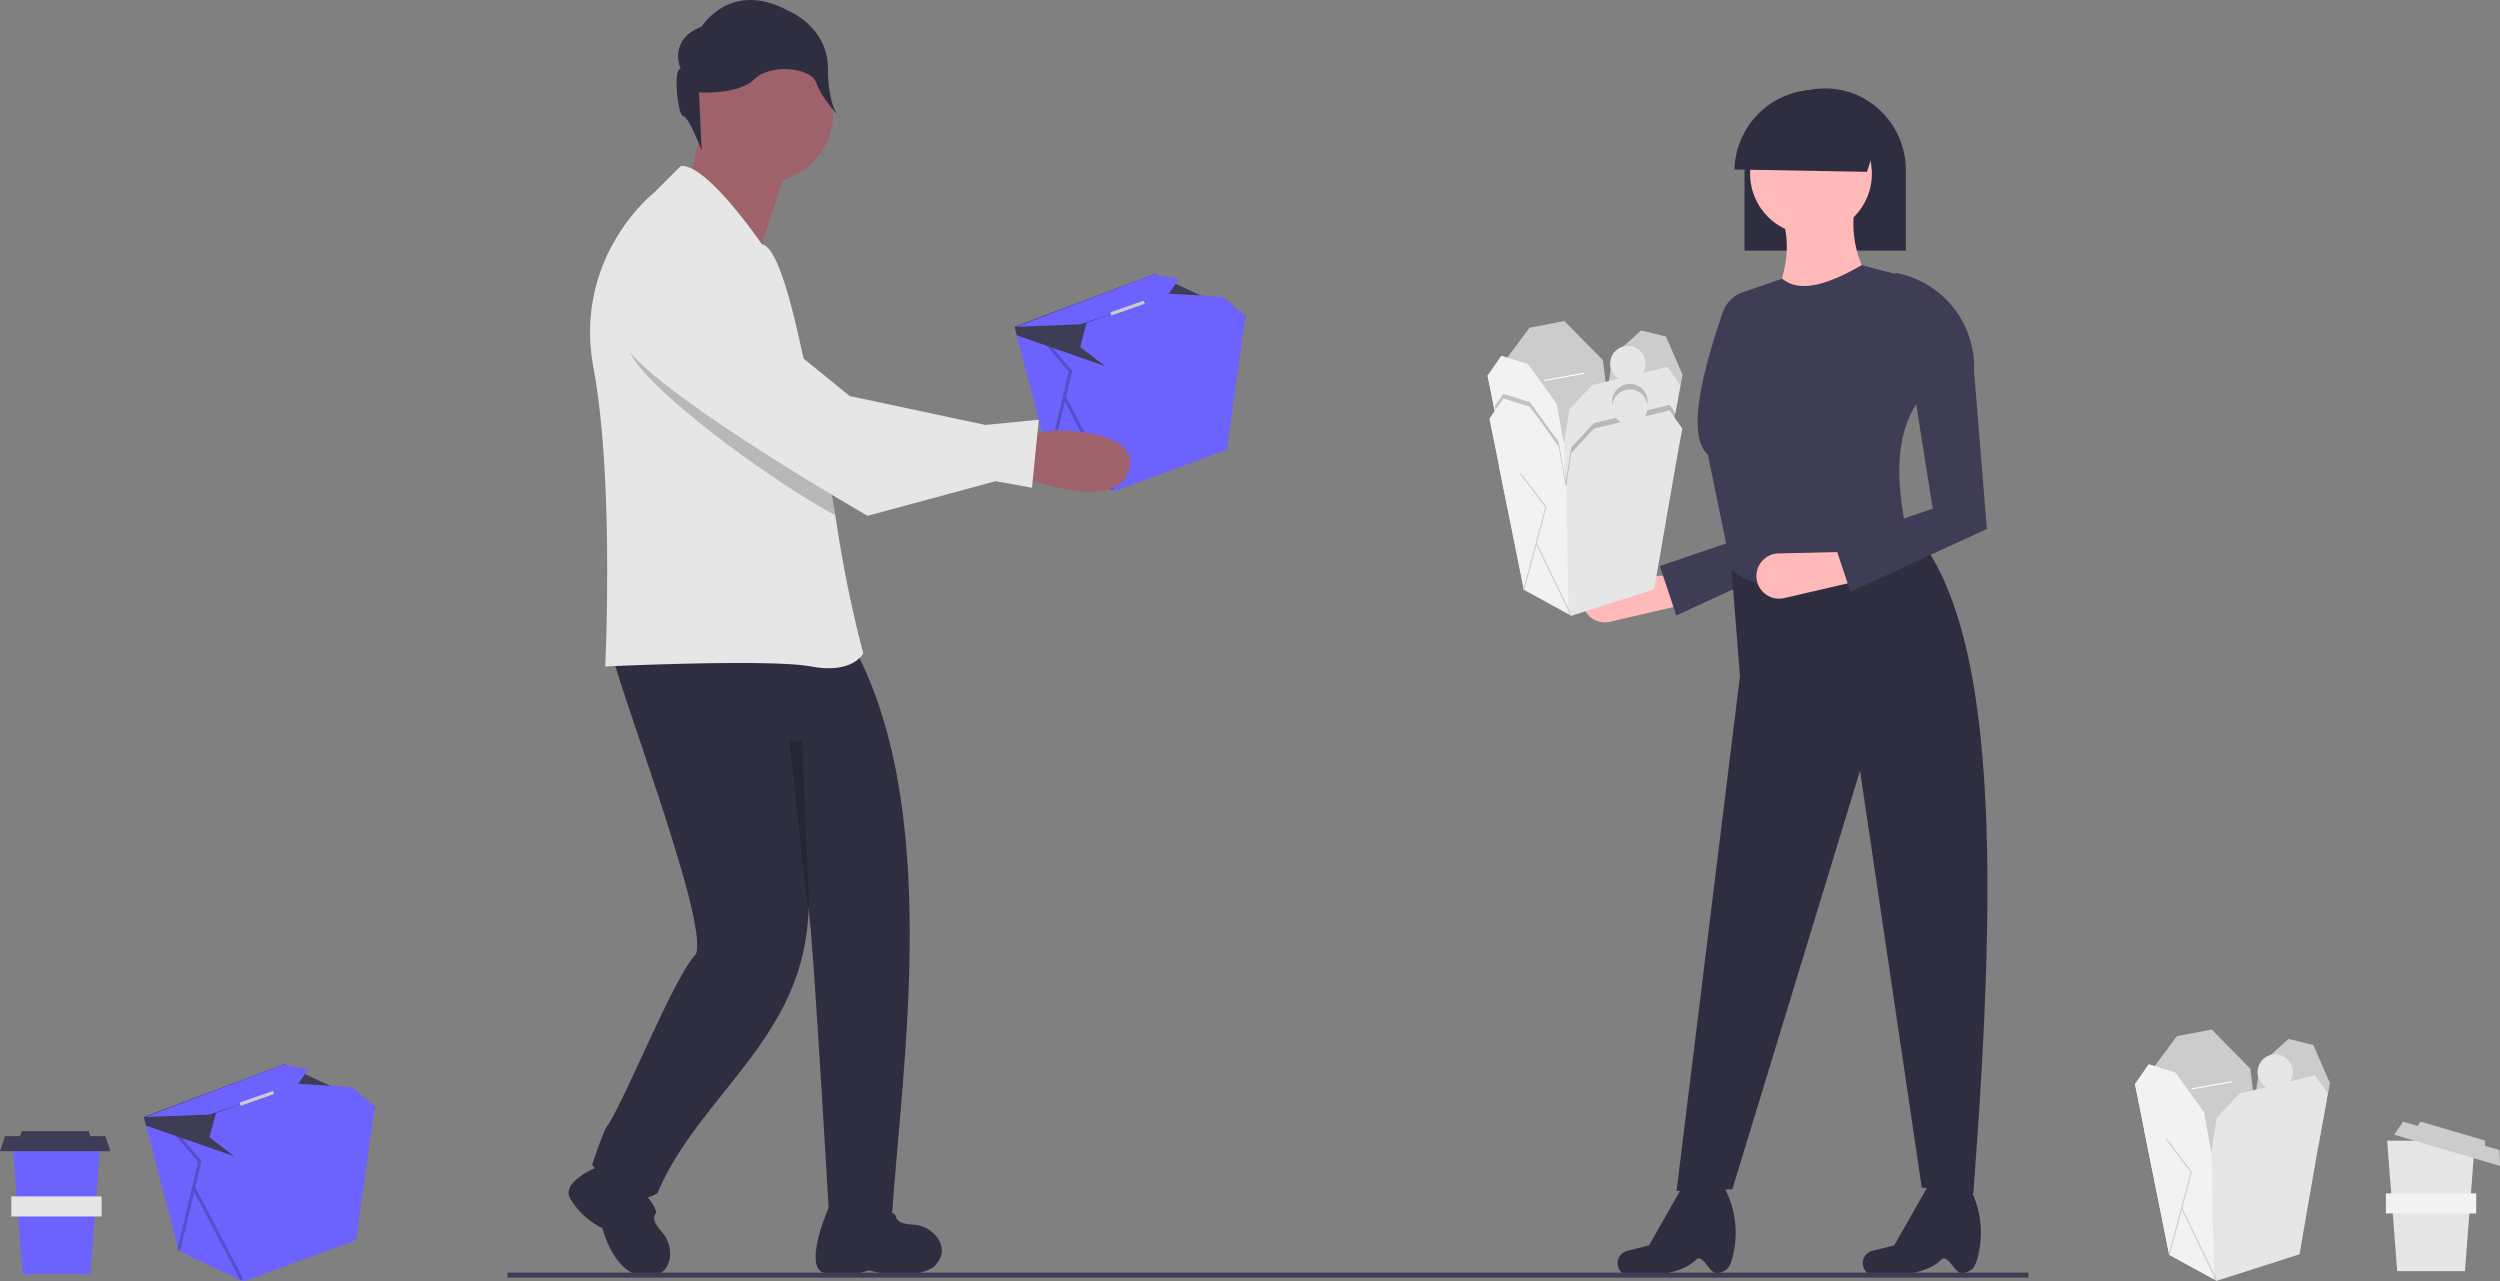 <svg id="e3f28eb1-f0aa-4d99-bf37-0b9524df0b9c"
     data-name="Layer 1"
     xmlns="http://www.w3.org/2000/svg"
     width="996.312"
     height="510.676"
     viewBox="0 0 996.312 510.676"
>
  <rect x="0" y="0" width="996.312" height="510.676" fill="#808080" stroke="none"/>
  <polygon points="496.326 126.028 496.3 126.202 496.229 126.705 488.902 179.283 444.038 195.744 443.335 195.408 418.217 183.479 405.229 133.645 404.339 130.224 404.61 130.12 460.176 109.244 496.293 126.008 496.326 126.028"
           fill="#6c63ff"
  />
  <polygon points="443.335 195.408 418.217 183.479 404.339 130.224 404.61 130.12 440.811 145.393 443.335 195.408"
           fill="#6c63ff"
  />
  <polygon points="443.965 194.8 424.859 158.186 427.313 147.806 415.756 134.197 414.772 135.033 425.906 148.144 417.589 183.33 418.846 183.628 424.405 160.107 442.82 195.397 443.965 194.8"
           opacity="0.2"
  />
  <polygon points="496.326 126.673 496.229 126.705 440.811 146.039 405.229 133.645 404.339 130.224 404.61 130.12 460.176 109.244 496.293 126.008 496.3 126.202 496.326 126.673"
           fill="#3f3d56"
  />
  <polygon points="441.779 147.007 430.482 138.293 433.064 128.61 465.34 116.99 487.288 118.281 496.003 125.705 496.648 127.641 441.779 147.007"
           fill="#6c63ff"
  />
  <polygon points="404.984 130.224 430.482 129.255 444.295 124.567 465.831 116.99 469.859 111.181 459.809 109.382 404.984 130.224"
           fill="#6c63ff"
  />
  <rect x="544.15"
        y="316.795"
        width="14.09"
        height="1.291"
        transform="translate(-175.863 5.766) rotate(-19.338)"
        fill="#ccc"
  />
  <polygon points="280.668 44.344 274.435 75.507 303.521 97.322 317.026 56.809 280.668 44.344"
           fill="#9f616a"
  />
  <circle cx="304.041"
          cy="44.863"
          r="28.047"
          fill="#9f616a"
  />
  <path d="M345.116,452.035c.128,9.049,39.539,109.757,34.067,122.871-8.626,8.817-27.18,55.747-35.106,68.267-1.038-.001-6.232,15.581-6.232,15.581s12.465,19.737,25.97,11.427c16.98-39.937,59.506-62.211,60.257-114.263,2.053,16.443,8.112,121.989,8.112,121.989s-1.162.493,25,3c4.062-61.258,20.66-165.475-16.5-230.949C429.258,444.764,345.116,452.035,345.116,452.035Z"
        transform="translate(-101.844 -194.662)"
        fill="#2f2e41"
  />
  <path d="M432.181,675.852c-1.214,2.335-9.924,23.893-1.998,26.054,9.14,2.493,18-1,18-1s16,5,25.792-1.355c4.57-4.57,3.531-8.725,1.35-11.737a12.723,12.723,0,0,0-9.439-5.088c-4.969-.354-6.547-1.275-7.116-3.552C457.939,675.852,432.181,675.852,432.181,675.852Z"
        transform="translate(-101.844 -194.662)"
        fill="#2f2e41"
  />
  <path d="M346.708,657.027s-22.327,7.05-17.626,15.276a30.913,30.913,0,0,0,12.838,11.839s4.656,19.196,17.582,19.196c6.463,0,8.666-3.672,9.254-7.344a12.723,12.723,0,0,0-3.077-10.272c-3.263-3.764-3.728-5.531-2.52-7.544C364.922,675.241,346.708,657.027,346.708,657.027Z"
        transform="translate(-101.844 -194.662)"
        fill="#2f2e41"
  />
  <path d="M445.883,455.076s-4.16,8.31-20.78,5.19c-16.62-3.11-82.06,0-82.06,0s3.63-74.27-4.68-118.94,24.41-70.12,24.41-70.12l10.39-10.39c10.39-1.03,32.33,31.21,32.33,31.21,7.22,1.21,13.96,31.9,19.71,60.94.34,1.66.66,3.3.98,4.94,2.65,13.54,6.34,28.61,8.55,42.14.16.96.31,1.91.45,2.86A494.563,494.563,0,0,0,445.883,455.076Z"
        transform="translate(-101.844 -194.662)"
        fill="#e6e6e6"
  />
  <path d="M373.073,222.061s-5.244-11.537,8.39-16.78c0,0,11.537-18.878,34.61-6.293,0,0,15.732,6.293,15.732,23.073s5.244,19.927,5.244,19.927-7.809-8.011-9.907-14.304-18.41-7.72-24.703-1.428-22.024,5.244-22.024,5.244l1.049,23.073s-5.244-13.634-7.341-13.634S369.927,222.061,373.073,222.061Z"
        transform="translate(-101.844 -194.662)"
        fill="#2f2e41"
  />
  <path d="M434.733,400.046c-24.78-13.47-64.92-43.01-77.87-58.99-17.07-21.05,1.55-37.05,1.55-37.05,21.11-13.32,46.35,32.38,46.35,32.38l20.44,16.58c.34,1.66.66,3.3.98,4.94C428.833,371.446,432.523,386.516,434.733,400.046Z"
        transform="translate(-101.844 -194.662)"
        opacity="0.2"
  />
  <path d="M508.706,384.524s36.84,14.956,42.903-1.856-29.086-16.523-29.086-16.523l-13.799,1.955Z"
        transform="translate(-101.844 -194.662)"
        fill="#9f616a"
  />
  <path d="M353.691,297.165s-18.611,16.009-1.553,37.052,95.451,66.004,95.451,66.004l51.064-13.804,14.451,2.644,2.724-27.131-21.289,2.078L440.497,352.503l-34.46-27.961S374.795,283.852,353.691,297.165Z"
        transform="translate(-101.844 -194.662)"
        fill="#e6e6e6"
  />
  <polygon points="319.646 295.362 322.902 371.443 314.646 295.362 319.646 295.362"
           opacity="0.2"
  />
  <path d="M773.026,435.601l-29.558,6.849a9.017,9.017,0,0,1-10.759-6.5v0a9.017,9.017,0,0,1,8.514-11.3l28.551-.664Z"
        transform="translate(-101.844 -194.662)"
        fill="#ffb9b9"
  />
  <path d="M769.887,439.939l-6.565-19.694L802.678,406.802l-10.445-91.986h0c18.806,3.419,27.757,18.208,26.918,37.304l5.091,62.769Z"
        transform="translate(-101.844 -194.662)"
        fill="#3f3d56"
  />
  <path d="M797.079,294.536h64.298V262.56a32.8,32.8,0,0,0-9.417-23.088,31.691,31.691,0,0,0-22.734-9.566,32.199,32.199,0,0,0-32.137,31.8c-.005.293-.01.571-.01.854Z"
        transform="translate(-101.844 -194.662)"
        fill="#2f2e41"
  />
  <path d="M888.262,670.292l-20.554-2.359L843.111,501.82,792.233,668.608l-22.238.674,25.271-205.199L791.559,417.247l63.009-19.88C899.194,428.521,898.271,538.555,888.262,670.292Z"
        transform="translate(-101.844 -194.662)"
        fill="#2f2e41"
  />
  <circle cx="721.725"
          cy="69.275"
          r="24.26"
          fill="#ffb9b9"
  />
  <path d="M847.829,307.74l-41.107,10.782c6.926-13.319,9.142-25.753,5.391-37.064l28.977-4.717A42.278,42.278,0,0,0,847.829,307.74Z"
        transform="translate(-101.844 -194.662)"
        fill="#ffb9b9"
  />
  <path d="M861.643,406.465c-23.056,14.663-49.914,31.507-69.747,15.162l-9.434-45.824c-7.499-6.679-4.173-27.288,5.964-56.664a12.994,12.994,0,0,1,8.055-8.046l15.632-5.374c6.928,5.826,18.284,2.351,31.673-5.391l15.499,4.043,6.739,50.542C856.296,369.487,857.995,388.894,861.643,406.465Z"
        transform="translate(-101.844 -194.662)"
        fill="#3f3d56"
  />
  <path d="M842.436,426.166l-29.558,6.849a9.017,9.017,0,0,1-10.759-6.5v0a9.017,9.017,0,0,1,8.514-11.3l28.551-.664Z"
        transform="translate(-101.844 -194.662)"
        fill="#ffb9b9"
  />
  <path d="M884.69,702.051c-3.452,1.575-6.344-8.189-9.255-5.327-8.145,8.004-27.683,6.21-27.683,6.21a5.091,5.091,0,0,1-3.209-6.635h0a5.091,5.091,0,0,1,3.532-3.152l8.662-2.165,13.6-23.918,14.822-1.876.374.612a38.217,38.217,0,0,1,4.095,31.25C888.396,700.999,886.718,701.125,884.69,702.051Z"
        transform="translate(-101.844 -194.662)"
        fill="#2f2e41"
  />
  <path d="M786.976,702.051c-3.452,1.575-6.344-8.189-9.255-5.327-8.145,8.004-27.683,6.21-27.683,6.21a5.091,5.091,0,0,1-3.209-6.635h0a5.091,5.091,0,0,1,3.532-3.152l8.662-2.165,13.6-23.918,14.822-1.876.374.612a38.217,38.217,0,0,1,4.095,31.25C790.682,700.999,789.004,701.125,786.976,702.051Z"
        transform="translate(-101.844 -194.662)"
        fill="#2f2e41"
  />
  <path d="M852.009,243.703l-6.11,19.44-52.826-.939a32.656,32.656,0,0,1,58.936-18.501Z"
        transform="translate(-101.844 -194.662)"
        fill="#2f2e41"
  />
  <path d="M839.298,430.504l-6.565-19.694,39.355-13.443-14.887-93.979h0a38.237,38.237,0,0,1,31.36,39.297l5.091,62.769Z"
        transform="translate(-101.844 -194.662)"
        fill="#3f3d56"
  />
  <polygon points="643.455 182.748 602.522 191.551 594.159 151.278 609.564 130.591 623.428 127.95 638.833 143.575 643.455 182.748"
           fill="#ccc"
  />
  <polygon points="624.529 184.504 599.879 184.504 596.519 167.914 592.839 149.734 598.339 141.814 608.909 145.114 620.349 160.964 623.219 177.114 623.419 178.264 624.529 184.504"
           fill="#e6e6e6"
  />
  <polygon points="665.902 174.825 637.513 178.126 642.575 142.035 654.018 131.691 663.921 134.112 670.524 149.297 665.902 174.825"
           fill="#ccc"
  />
  <polygon points="669.639 153.474 666.999 168.004 658.419 217.514 625.409 228.084 624.269 227.464 606.479 217.734 596.469 167.894 596.519 167.914 622.989 178.564 623.219 177.114 623.379 176.064 625.409 163.164 634.429 153.474 664.579 146.214 669.639 153.474"
           fill="#e6e6e6"
  />
  <circle cx="648.737"
          cy="144.896"
          r="7.042"
          fill="#e6e6e6"
  />
  <rect x="717.114"
        y="344.619"
        width="16.318"
        height="0.44"
        transform="translate(-151.067 -62.168) rotate(-10.097)"
        fill="#fff"
  />
  <polygon points="624.269 227.464 606.479 217.734 596.469 167.894 596.519 167.914 592.839 149.734 598.339 141.814 608.909 145.114 620.349 160.964 623.219 177.114 623.379 176.064 623.419 178.264 623.529 184.504 624.269 227.464"
           fill="#f2f2f2"
  />
  <polygon points="606.696 217.796 606.27 217.682 615.045 184.776 604.997 171.529 605.348 171.263 615.526 184.681 606.696 217.796"
           fill="#ccc"
  />
  <rect x="720.054"
        y="392.175"
        width="0.44"
        height="32.163"
        transform="translate(-207.654 158.347) rotate(-25.719)"
        fill="#ccc"
  />
  <path d="M769.751,359.651l-1.653,9.131-.084.009-7.399,42.685-33.011,10.563-.198.095-.132-.275-18.596-10.163-.213-.057.114-.431L698.666,361.849l.051.02-1.098-5.418.821-1.182,2.537-3.653,10.563,3.301L722.984,370.762l.167.942,1.202,6.761.482,2.716,1.019,5.737.968-6.164.348-2.218.876-5.572,9.023-9.683,4.012-.966,2.793-.673,3.842-.924a7.042,7.042,0,1,1,9.655-2.326l9.848-2.372,2.427,3.484Z"
        transform="translate(-101.844 -194.662)"
        opacity="0.2"
  />
  <polygon points="625.321 201.848 600.673 201.848 593.631 167.077 599.133 159.154 609.696 162.455 621.14 178.3 625.321 201.848"
           fill="#e6e6e6"
  />
  <polygon points="659.212 234.859 626.201 245.422 607.275 235.079 597.262 185.233 623.781 195.906 626.201 180.501 635.224 170.818 665.374 163.556 670.436 170.818 667.795 185.343 659.212 234.859"
           fill="#e6e6e6"
  />
  <circle cx="649.529"
          cy="162.235"
          r="7.042"
          fill="#e6e6e6"
  />
  <polygon points="625.079 244.464 607.289 234.734 597.279 184.894 597.329 184.914 593.649 166.734 599.149 158.814 609.719 162.114 621.159 177.964 624.029 194.114 624.189 193.064 624.229 195.264 624.339 201.504 625.079 244.464"
           fill="#f2f2f2"
  />
  <polygon points="607.488 235.135 607.063 235.022 615.838 202.115 605.789 188.868 606.14 188.602 616.319 202.021 607.488 235.135"
           fill="#ccc"
  />
  <rect x="720.847"
        y="409.514"
        width="0.44"
        height="32.163"
        transform="translate(-215.101 160.408) rotate(-25.719)"
        fill="#ccc"
  />
  <polygon points="901.455 465.094 860.522 473.897 852.159 433.624 867.564 412.937 881.428 410.296 896.833 425.921 901.455 465.094"
           fill="#ccc"
  />
  <polygon points="882.529 466.85 857.879 466.85 854.519 450.26 850.839 432.08 856.339 424.16 866.909 427.46 878.349 443.31 881.219 459.46 881.419 460.61 882.529 466.85"
           fill="#e6e6e6"
  />
  <polygon points="923.902 457.171 895.513 460.473 900.575 424.381 912.018 414.038 921.921 416.458 928.524 431.643 923.902 457.171"
           fill="#ccc"
  />
  <polygon points="927.639 435.82 924.999 450.35 916.419 499.86 883.409 510.43 882.269 509.81 864.479 500.08 854.469 450.24 854.519 450.26 880.989 460.91 881.219 459.46 881.379 458.41 883.409 445.51 892.429 435.82 922.579 428.56 927.639 435.82"
           fill="#e6e6e6"
  />
  <circle cx="906.737"
          cy="427.242"
          r="7.042"
          fill="#e6e6e6"
  />
  <rect x="975.114"
        y="626.966"
        width="16.318"
        height="0.44"
        transform="translate(-196.572 -12.564) rotate(-10.097)"
        fill="#fff"
  />
  <polygon points="882.269 509.81 864.479 500.08 854.469 450.24 854.519 450.26 850.839 432.08 856.339 424.16 866.909 427.46 878.349 443.31 881.219 459.46 881.379 458.41 881.419 460.61 881.529 466.85 882.269 509.81"
           fill="#f2f2f2"
  />
  <polygon points="864.696 500.142 864.27 500.029 873.045 467.122 862.997 453.875 863.348 453.609 873.526 467.027 864.696 500.142"
           fill="#ccc"
  />
  <rect x="978.054"
        y="674.521"
        width="0.44"
        height="32.163"
        transform="translate(-304.621 298.277) rotate(-25.719)"
        fill="#ccc"
  />
  <polygon points="982.339 506.59 955.339 506.59 951.339 454.59 986.339 454.59 982.339 506.59"
           fill="#e6e6e6"
  />
  <rect x="950.839"
        y="475.59"
        width="36"
        height="8"
        fill="#f2f2f2"
  />
  <polygon points="996.089 458.323 990.333 456.628 990.259 454.521 964.679 446.986 963.474 448.716 957.719 447.021 954.105 452.211 996.312 464.644 996.089 458.323"
           fill="#ccc"
  />
  <polygon points="149.326 440.959 149.3 441.133 149.229 441.637 141.902 494.215 97.038 510.676 96.335 510.34 71.217 498.411 58.229 448.576 57.339 445.155 57.61 445.052 113.176 424.176 149.293 440.94 149.326 440.959"
           fill="#6c63ff"
  />
  <polygon points="96.335 510.34 71.217 498.411 57.339 445.155 57.61 445.052 93.811 460.325 96.335 510.34"
           fill="#6c63ff"
  />
  <polygon points="96.965 509.731 77.859 473.117 80.313 462.738 68.756 449.128 67.772 449.964 78.906 463.076 70.589 498.262 71.846 498.559 77.405 475.039 95.82 510.329 96.965 509.731"
           opacity="0.2"
  />
  <polygon points="149.326 441.605 149.229 441.637 93.811 460.97 58.229 448.576 57.339 445.155 57.61 445.052 113.176 424.176 149.293 440.94 149.3 441.133 149.326 441.605"
           fill="#3f3d56"
  />
  <polygon points="94.779 461.939 83.482 453.224 86.064 443.541 118.34 431.922 140.288 433.213 149.003 440.636 149.648 442.573 94.779 461.939"
           fill="#6c63ff"
  />
  <polygon points="57.984 445.155 83.482 444.187 97.295 439.498 118.831 431.922 122.859 426.112 112.809 424.314 57.984 445.155"
           fill="#6c63ff"
  />
  <rect x="197.15"
        y="631.726"
        width="14.09"
        height="1.291"
        transform="translate(-299.724 -91.37) rotate(-19.338)"
        fill="#ccc"
  />
  <polygon points="36 507.786 9 507.786 5 455.786 40 455.786 36 507.786"
           fill="#6c63ff"
  />
  <rect x="4.5"
        y="476.786"
        width="36"
        height="8"
        fill="#e6e6e6"
  />
  <polygon points="42 452.786 36 452.786 35.333 450.786 8.667 450.786 8 452.786 2 452.786 0 458.786 44 458.786 42 452.786"
           fill="#3f3d56"
  />
  <rect x="202.243"
        y="507.173"
        width="606.096"
        height="2"
        fill="#3f3d56"
  />
</svg>
